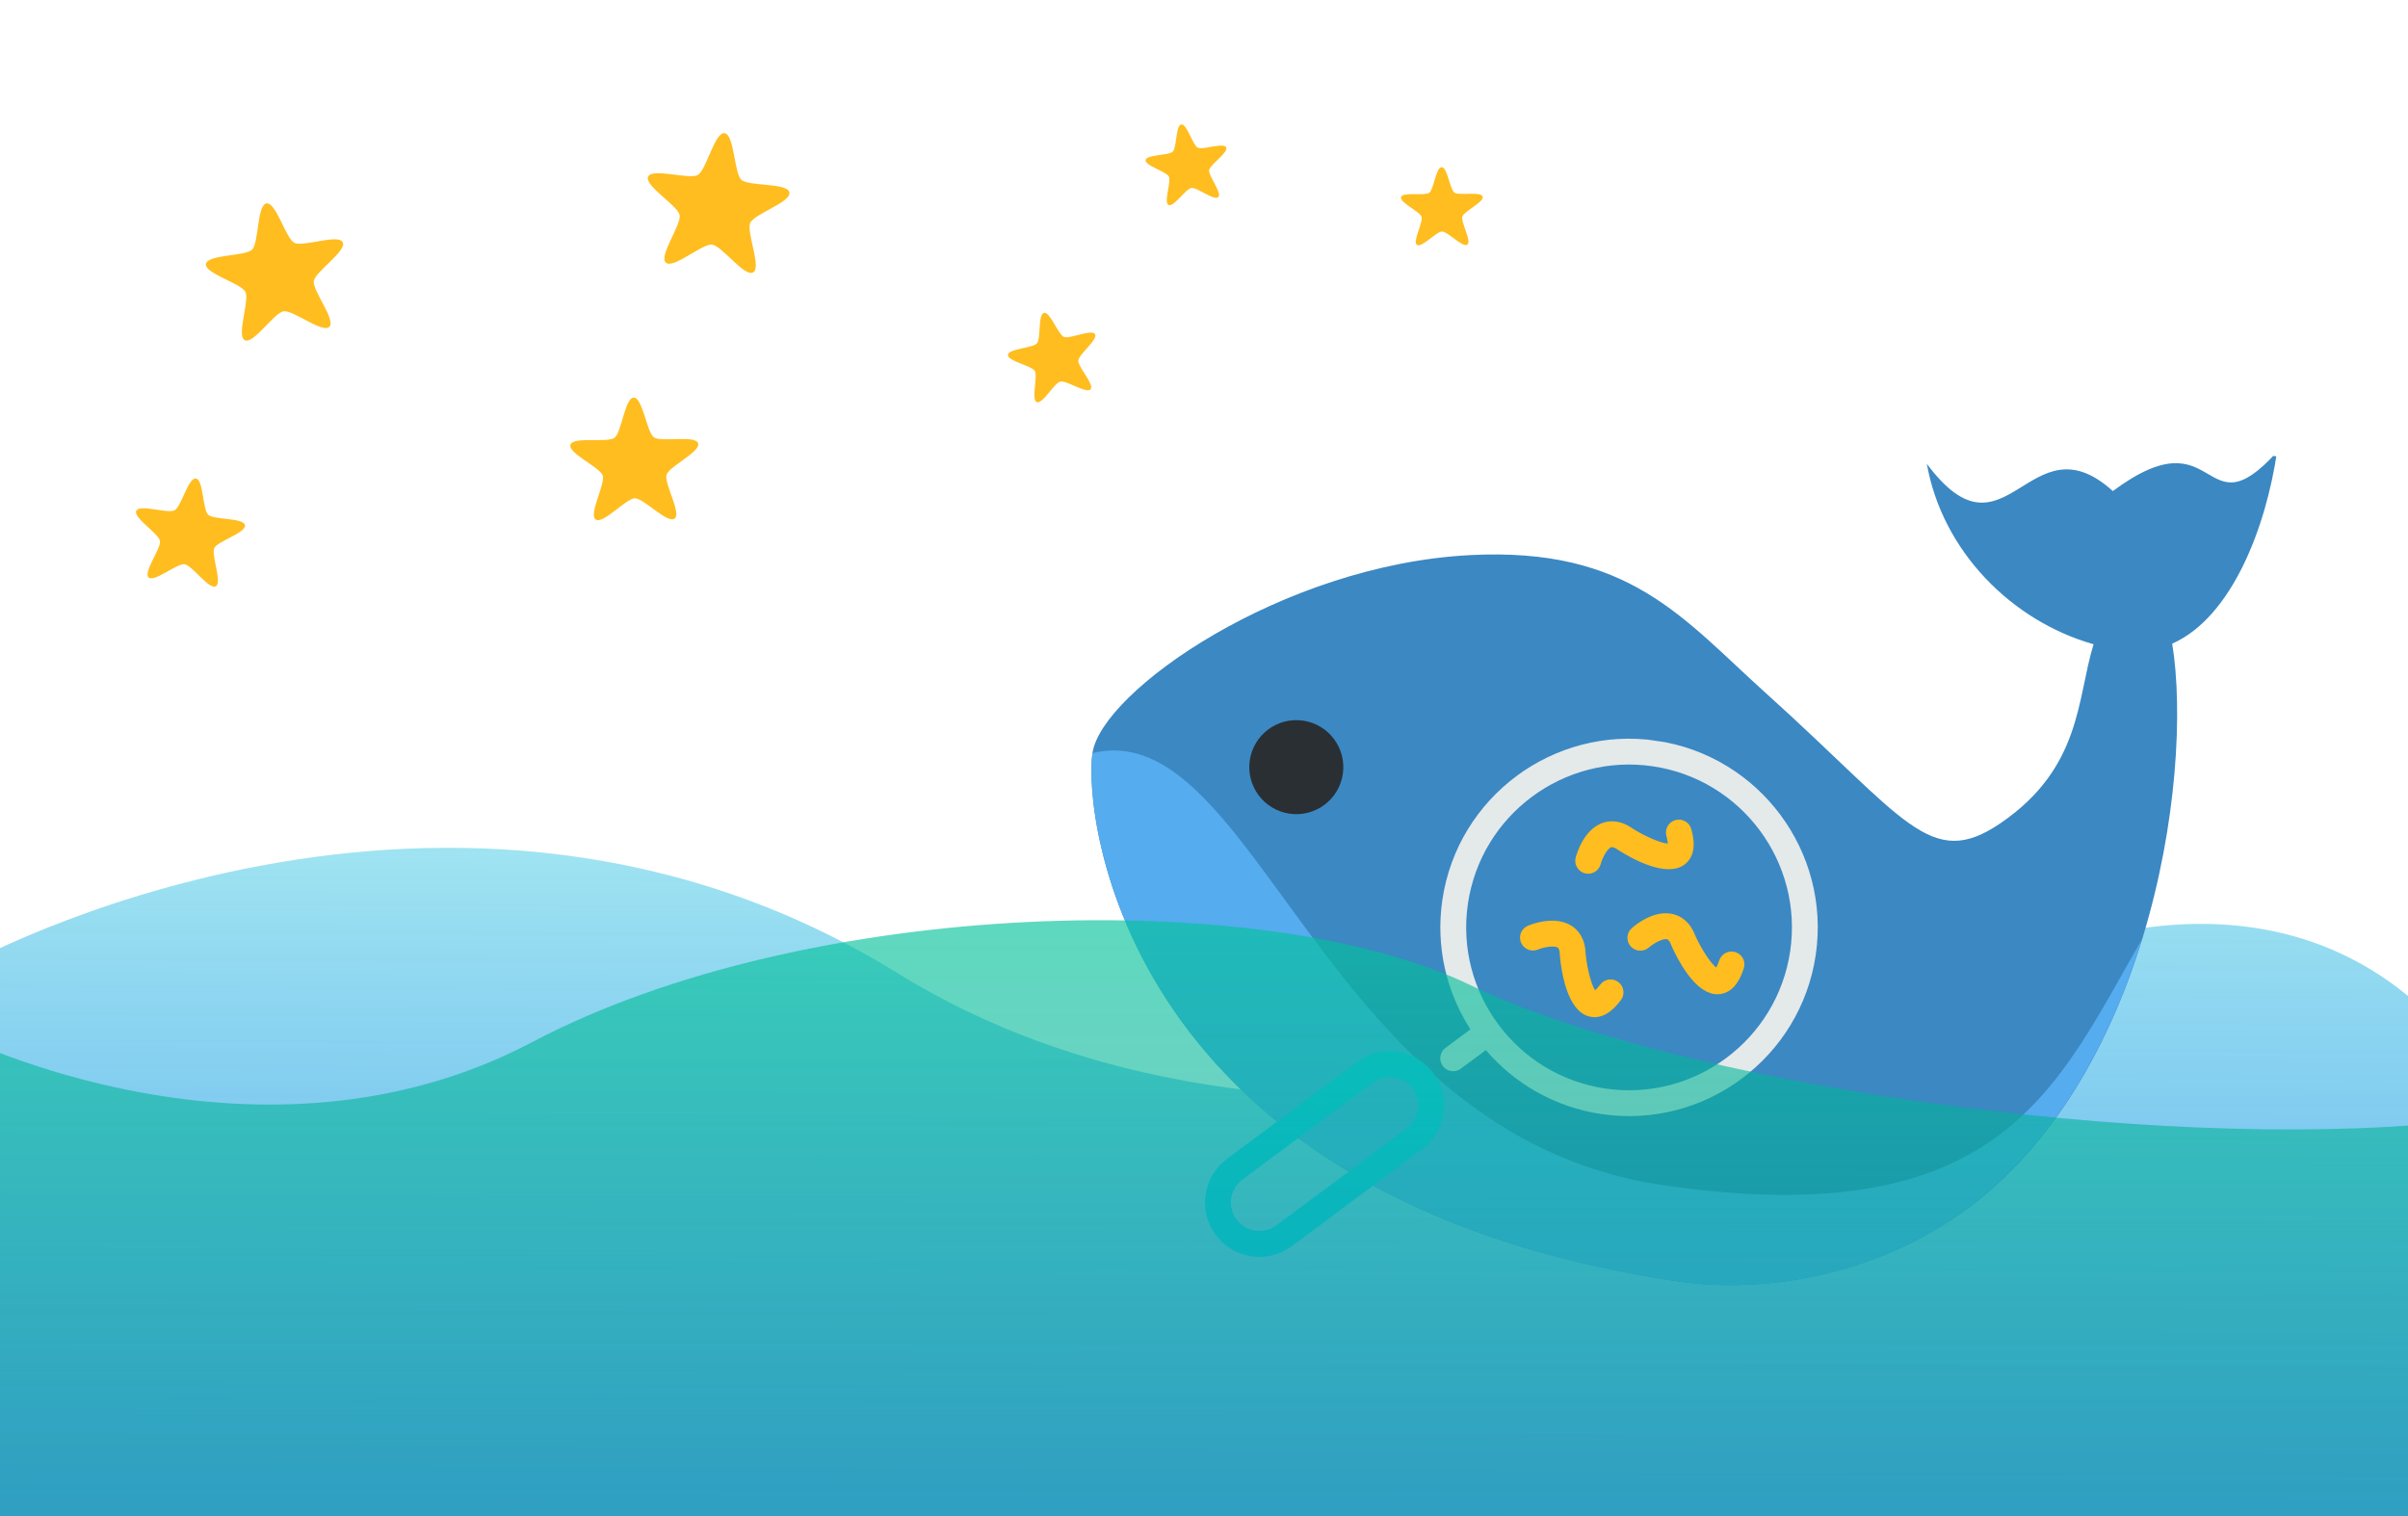 <?xml version="1.0" encoding="UTF-8" standalone="no"?>
<!-- Created with Inkscape (http://www.inkscape.org/) -->

<svg
   width="1000"
   height="629.63"
   viewBox="0 0 264.583 166.59"
   version="1.1"
   id="svg1"
   xml:space="preserve"
   inkscape:version="1.3 (0e150ed, 2023-07-21)"
   sodipodi:docname="card_face.svg"
   xmlns:inkscape="http://www.inkscape.org/namespaces/inkscape"
   xmlns:sodipodi="http://sodipodi.sourceforge.net/DTD/sodipodi-0.dtd"
   xmlns:xlink="http://www.w3.org/1999/xlink"
   xmlns="http://www.w3.org/2000/svg"
   xmlns:svg="http://www.w3.org/2000/svg"><sodipodi:namedview
     id="namedview1"
     pagecolor="#ffffff"
     bordercolor="#000000"
     borderopacity="0.25"
     inkscape:showpageshadow="2"
     inkscape:pageopacity="0.0"
     inkscape:pagecheckerboard="0"
     inkscape:deskcolor="#d1d1d1"
     inkscape:document-units="mm"
     showgrid="true"
     inkscape:zoom="0.43605507"
     inkscape:cx="388.71237"
     inkscape:cy="368.07278"
     inkscape:window-width="1080"
     inkscape:window-height="766"
     inkscape:window-x="273"
     inkscape:window-y="81"
     inkscape:window-maximized="0"
     inkscape:current-layer="layer1"
     showguides="true"
     inkscape:export-bgcolor="#565c76ff"><inkscape:page
       x="0"
       y="0"
       width="264.583"
       height="166.59"
       id="page1"
       margin="0"
       bleed="0" /></sodipodi:namedview><defs
     id="defs1"><linearGradient
       id="linearGradient4"
       inkscape:collect="always"><stop
         style="stop-color:#02c39a;stop-opacity:0.75;"
         offset="0"
         id="stop4" /><stop
         style="stop-color:#028090;stop-opacity:0.5;"
         offset="1"
         id="stop5" /></linearGradient><linearGradient
       id="linearGradient2"
       inkscape:collect="always"><stop
         style="stop-color:#90e0ef;stop-opacity:1;"
         offset="0"
         id="stop2" /><stop
         style="stop-color:#0077e6;stop-opacity:0.85;"
         offset="1"
         id="stop3" /></linearGradient><linearGradient
       inkscape:collect="always"
       xlink:href="#linearGradient2"
       id="linearGradient3"
       x1="40.766"
       y1="32.84"
       x2="40.625"
       y2="63.735"
       gradientUnits="userSpaceOnUse"
       gradientTransform="matrix(3.169,0,0,3.169,-3.511,-11.563)" /><linearGradient
       inkscape:collect="always"
       xlink:href="#linearGradient4"
       id="linearGradient5"
       x1="39.754"
       y1="35.473"
       x2="39.736"
       y2="62.886"
       gradientUnits="userSpaceOnUse"
       gradientTransform="matrix(3.169,0,0,3.169,-3.511,-11.563)" /><clipPath
       id="def69ae998"><path
         d="M 4,34.332 H 371.434 V 328.332 H 4 Z m 0,0"
         clip-rule="nonzero"
         id="path1-5" /></clipPath><clipPath
       id="a2f0e44da2"><path
         d="M 4,183 H 351 V 328.332 H 4 Z m 0,0"
         clip-rule="nonzero"
         id="path2-5" /></clipPath><clipPath
       id="f9b0ca3fc0"><path
         d="M 123,155.254 H 246.676 V 279 H 123 Z m 0,0"
         clip-rule="nonzero"
         id="path3" /></clipPath><clipPath
       id="115ade8915"><path
         d="M 61.426,267 H 135 v 73.504 H 61.426 Z m 0,0"
         clip-rule="nonzero"
         id="path4" /></clipPath><clipPath
       id="def69ae998-9"><path
         d="M 4,34.332 H 371.434 V 328.332 H 4 Z m 0,0"
         clip-rule="nonzero"
         id="path1-5-0" /></clipPath><clipPath
       id="a2f0e44da2-2"><path
         d="M 4,183 H 351 V 328.332 H 4 Z m 0,0"
         clip-rule="nonzero"
         id="path2-5-3" /></clipPath><clipPath
       id="f9b0ca3fc0-9"><path
         d="M 123,155.254 H 246.676 V 279 H 123 Z m 0,0"
         clip-rule="nonzero"
         id="path3-9" /></clipPath><clipPath
       id="115ade8915-7"><path
         d="M 61.426,267 H 135 v 73.504 H 61.426 Z m 0,0"
         clip-rule="nonzero"
         id="path4-0" /></clipPath></defs><g
     inkscape:label="Layer 1"
     inkscape:groupmode="layer"
     id="layer1"><path
       style="fill:url(#linearGradient3);fill-opacity:0.851;stroke:none;stroke-width:0.839;stroke-opacity:1"
       d="m 268.5,113.133 c -20.523,-22.199 -50.023,-5.745 -50.023,-5.745 0,0 -70.366,30.157 -119.79,-0.419 C 49.264,76.394 -3.93,106.132 -3.93,106.132 L -5.318,172.97 271.464,171.862 Z"
       id="path1"
       sodipodi:nodetypes="csccccc" /><g
       id="g7"
       transform="matrix(0.334,0.049,-0.049,0.334,127.784,20.487)"><g
         clip-path="url(#def69ae998)"
         id="g5"><path
           fill="#3b88c3"
           d="m 371.305,32.832 c -20.402,30.602 -20.402,-10.199 -51.008,20.398 -30.602,-20.398 -30.602,30.602 -61.203,0 9.168,27.531 34.875,46.656 62.227,50.246 -2.828,18.25 2.059,40.25 -21.426,61.945 -20.48,18.941 -30.836,3.184 -81.605,-30.59 C 187.684,114.473 167.281,94.031 116.277,104.23 56.266,116.238 4.066,165.422 4.066,185.82 c 0,20.402 30.602,142.484 214.223,142.484 20.402,0 53.484,-6.773 81.605,-30.281 60.75,-50.777 60.004,-156.562 46.723,-198.453 18.156,-11.496 24.688,-42.328 24.688,-66.738 z m 0,0"
           fill-opacity="1"
           fill-rule="nonzero"
           id="path5" /></g><g
         clip-path="url(#a2f0e44da2)"
         id="g6"><path
           fill="#55acee"
           d="m 312.281,285.902 c 1.52,-1.68 2.949,-3.445 4.375,-5.211 19.168,-23.98 29.605,-54.559 34.227,-84.559 -20.395,50.969 -30.664,101.891 -142.797,101.891 -112.211,0 -153.016,-132.602 -204.02,-112.203 0,20.402 30.602,142.484 214.223,142.484 20.402,0 53.484,-6.773 81.605,-30.281 3.246,-2.715 6.246,-5.652 9.172,-8.66 1.094,-1.133 2.164,-2.277 3.215,-3.461 z m 0,0"
           fill-opacity="1"
           fill-rule="nonzero"
           id="path6" /></g><path
         fill="#292f33"
         d="m 85.676,180.723 c 0,1.004 -0.098,2 -0.297,2.984 -0.195,0.984 -0.484,1.941 -0.867,2.871 -0.387,0.926 -0.859,1.809 -1.414,2.645 -0.559,0.836 -1.195,1.605 -1.906,2.316 -0.707,0.711 -1.48,1.348 -2.316,1.902 -0.836,0.559 -1.719,1.031 -2.645,1.414 -0.93,0.387 -1.887,0.676 -2.871,0.871 -0.988,0.195 -1.98,0.297 -2.984,0.297 -1.008,0 -2,-0.102 -2.988,-0.297 -0.984,-0.195 -1.941,-0.484 -2.871,-0.871 -0.926,-0.383 -1.809,-0.855 -2.645,-1.414 -0.836,-0.555 -1.605,-1.191 -2.316,-1.902 -0.711,-0.711 -1.348,-1.48 -1.902,-2.316 -0.559,-0.836 -1.031,-1.719 -1.414,-2.645 -0.387,-0.93 -0.676,-1.887 -0.871,-2.871 -0.199,-0.984 -0.297,-1.98 -0.297,-2.984 0,-1.004 0.098,-2 0.297,-2.984 0.195,-0.988 0.484,-1.945 0.871,-2.871 0.383,-0.93 0.855,-1.809 1.414,-2.645 0.555,-0.836 1.191,-1.609 1.902,-2.32 0.711,-0.711 1.48,-1.344 2.316,-1.902 0.836,-0.559 1.719,-1.027 2.645,-1.414 0.93,-0.383 1.887,-0.676 2.871,-0.871 0.988,-0.195 1.98,-0.293 2.988,-0.293 1.004,0 1.996,0.098 2.984,0.293 0.984,0.195 1.941,0.488 2.871,0.871 0.926,0.387 1.809,0.855 2.645,1.414 0.836,0.559 1.609,1.191 2.316,1.902 0.711,0.711 1.348,1.484 1.906,2.32 0.555,0.836 1.027,1.715 1.414,2.645 0.383,0.926 0.672,1.883 0.867,2.871 0.199,0.984 0.297,1.98 0.297,2.984 z m 0,0"
         fill-opacity="1"
         fill-rule="nonzero"
         id="path7" /><path
         fill="#ffbd1f"
         d="m 168.301,201.277 c 0.172,0.019 0.34,0.027 0.504,0.027 2.094,0 3.906,-1.57 4.172,-3.699 0.285,-2.328 1.422,-5.355 2.594,-5.969 0.602,-0.312 1.812,0.258 2.305,0.52 0.082,0.043 0.168,0.086 0.254,0.121 4.859,2.16 16.719,6.637 21.852,1.48 2.652,-2.66 2.828,-6.621 0.516,-11.77 -0.953,-2.125 -3.441,-3.07 -5.559,-2.121 -2.121,0.953 -3.066,3.441 -2.117,5.559 0.504,1.125 0.719,1.879 0.809,2.352 -2.191,0.211 -7.512,-1.172 -11.969,-3.133 -4.527,-2.336 -7.938,-1.531 -10.016,-0.441 -5.664,2.984 -6.844,10.875 -7.027,12.426 -0.262,2.301 1.387,4.375 3.684,4.648 z m 0,0"
         fill-opacity="1"
         fill-rule="nonzero"
         id="path8" /><path
         fill="#ffbd1f"
         d="m 184.215,234.699 c -2.035,-1.098 -4.59,-0.344 -5.695,1.703 -0.586,1.082 -1.059,1.711 -1.375,2.07 -1.473,-1.605 -3.637,-6.672 -4.797,-11.402 -0.902,-5.02 -3.613,-7.238 -5.738,-8.219 -5.82,-2.68 -12.797,1.184 -14.137,1.988 -1.988,1.188 -2.633,3.758 -1.453,5.75 1.184,1.992 3.766,2.652 5.758,1.473 2.023,-1.188 5.121,-2.121 6.316,-1.57 0.613,0.285 0.898,1.594 0.992,2.145 0.016,0.09 0.035,0.188 0.055,0.277 1.242,5.168 4.914,17.301 12.121,18.242 0.328,0.043 0.656,0.062 0.977,0.062 3.316,0 6.234,-2.289 8.684,-6.82 1.098,-2.043 0.34,-4.594 -1.707,-5.699 z m 0,0"
         fill-opacity="1"
         fill-rule="nonzero"
         id="path9" /><path
         fill="#ffbd1f"
         d="m 220.543,219.547 c -2.281,-0.383 -4.457,1.164 -4.84,3.457 -0.203,1.211 -0.441,1.961 -0.629,2.402 -1.91,-1.039 -5.598,-5.129 -8.23,-9.234 -2.477,-4.453 -5.762,-5.676 -8.098,-5.914 -6.383,-0.664 -11.719,5.266 -12.727,6.461 -1.496,1.766 -1.273,4.406 0.488,5.91 1.758,1.5 4.414,1.285 5.922,-0.473 1.531,-1.781 4.168,-3.652 5.465,-3.531 0.676,0.07 1.367,1.215 1.633,1.707 0.043,0.082 0.094,0.164 0.145,0.242 2.668,4.199 9.312,13.473 15.992,13.473 0.461,0 0.922,-0.047 1.383,-0.137 3.68,-0.746 6.016,-3.949 6.949,-9.52 0.387,-2.293 -1.16,-4.461 -3.453,-4.844 z m 0,0"
         fill-opacity="1"
         fill-rule="nonzero"
         id="path10" /><g
         clip-path="url(#f9b0ca3fc0)"
         id="g11"><path
           fill="#e4e9ea"
           d="m 185.105,155.191 c -33.867,0 -61.422,27.555 -61.422,61.422 0,15.426 5.727,29.527 15.152,40.328 l -7.16,7.16 c -1.645,1.641 -1.645,4.301 0,5.945 0.82,0.82 1.895,1.23 2.973,1.23 1.078,0 2.152,-0.41 2.973,-1.23 l 7.16,-7.16 c 10.797,9.422 24.902,15.148 40.324,15.148 33.867,0 61.422,-27.555 61.422,-61.422 0,-33.867 -27.551,-61.422 -61.422,-61.422 z m 0,114.434 c -29.23,0 -53.012,-23.781 -53.012,-53.008 0,-29.23 23.781,-53.012 53.012,-53.012 29.23,0 53.012,23.781 53.012,53.012 0,29.227 -23.781,53.008 -53.012,53.008 z m 0,0"
           fill-opacity="1"
           fill-rule="nonzero"
           id="path11" /></g><g
         clip-path="url(#115ade8915)"
         id="g12"><path
           fill="#14c4ed"
           d="m 116.441,267.598 c -4.727,0 -9.168,1.84 -12.504,5.18 l -37.391,37.395 c -3.34,3.336 -5.18,7.777 -5.18,12.504 0,4.723 1.84,9.164 5.18,12.504 3.336,3.34 7.777,5.176 12.5,5.176 4.727,0 9.168,-1.836 12.508,-5.176 l 37.391,-37.395 c 3.336,-3.34 5.176,-7.781 5.176,-12.504 0,-4.723 -1.84,-9.164 -5.176,-12.504 -3.34,-3.34 -7.781,-5.18 -12.504,-5.18 z m 6.555,24.242 -37.391,37.391 c -1.75,1.754 -4.078,2.715 -6.559,2.715 -2.477,0 -4.805,-0.961 -6.555,-2.715 -1.75,-1.75 -2.719,-4.078 -2.719,-6.555 0,-2.48 0.969,-4.809 2.719,-6.559 l 37.391,-37.395 c 1.75,-1.75 4.078,-2.715 6.559,-2.715 2.477,0 4.805,0.965 6.555,2.715 1.754,1.754 2.719,4.082 2.719,6.559 -0.004,2.477 -0.965,4.805 -2.719,6.559 z m 0,0"
           fill-opacity="1"
           fill-rule="nonzero"
           id="path12" /></g></g><path
       style="fill:url(#linearGradient5);fill-opacity:0.851;stroke:none;stroke-width:0.839;stroke-opacity:1"
       d="m 268.98,123.305 c -32.67,3.351 -84.848,-4.188 -107.466,-15.078 -22.618,-10.89 -72.879,-9.633 -103.036,6.283 -30.157,15.916 -63.246,-0.838 -63.246,-0.838 l -0.091,57.397 275.288,-0.585 z"
       id="path2"
       sodipodi:nodetypes="csscccc" /><path
       sodipodi:type="star"
       style="fill:#ffbd1f;fill-opacity:1;stroke:none;stroke-width:0.265;stroke-opacity:1"
       id="path13"
       inkscape:flatsided="false"
       sodipodi:sides="5"
       sodipodi:cx="11.399181"
       sodipodi:cy="7.7994394"
       sodipodi:r1="3.2241752"
       sodipodi:r2="1.6120877"
       sodipodi:arg1="0.78539816"
       sodipodi:arg2="1.4137167"
       inkscape:rounded="0.2"
       inkscape:randomized="0"
       d="M 13.679,10.079 C 13.376,10.382 12.074,9.325 11.651,9.392 11.228,9.459 10.317,10.867 9.935,10.672 9.554,10.478 10.157,8.913 9.963,8.531 9.768,8.15 8.148,7.718 8.215,7.295 c 0.067,-0.423 1.742,-0.333 2.045,-0.636 0.303,-0.303 0.213,-1.978 0.636,-2.045 0.423,-0.067 0.855,1.554 1.236,1.748 0.382,0.194 1.946,-0.409 2.141,-0.027 0.194,0.382 -1.214,1.293 -1.281,1.716 -0.067,0.423 0.99,1.725 0.688,2.028 z"
       inkscape:transform-center-x="0.38668298"
       inkscape:transform-center-y="-0.38668274"
       transform="matrix(2.481,0,0,2.481,2.247,10.904)" /><path
       sodipodi:type="star"
       style="fill:#ffbd1f;fill-opacity:1;stroke:none;stroke-width:0.265;stroke-opacity:1"
       id="path13-5"
       inkscape:flatsided="false"
       sodipodi:sides="5"
       sodipodi:cx="11.399181"
       sodipodi:cy="7.7994394"
       sodipodi:r1="3.2241752"
       sodipodi:r2="1.6120877"
       sodipodi:arg1="0.78539816"
       sodipodi:arg2="1.4137167"
       inkscape:rounded="0.2"
       inkscape:randomized="0"
       d="M 13.679,10.079 C 13.376,10.382 12.074,9.325 11.651,9.392 11.228,9.459 10.317,10.867 9.935,10.672 9.554,10.478 10.157,8.913 9.963,8.531 9.768,8.15 8.148,7.718 8.215,7.295 c 0.067,-0.423 1.742,-0.333 2.045,-0.636 0.303,-0.303 0.213,-1.978 0.636,-2.045 0.423,-0.067 0.855,1.554 1.236,1.748 0.382,0.194 1.946,-0.409 2.141,-0.027 0.194,0.382 -1.214,1.293 -1.281,1.716 -0.067,0.423 0.99,1.725 0.688,2.028 z"
       inkscape:transform-center-x="-0.2523859"
       inkscape:transform-center-y="-0.50985264"
       transform="matrix(2.455,0.675,-0.675,2.455,55.972,-4.046)" /><path
       sodipodi:type="star"
       style="fill:#ffbd1f;fill-opacity:1;stroke:none;stroke-width:0.265;stroke-opacity:1"
       id="path13-5-6"
       inkscape:flatsided="false"
       sodipodi:sides="5"
       sodipodi:cx="11.399181"
       sodipodi:cy="7.7994394"
       sodipodi:r1="3.2241752"
       sodipodi:r2="1.6120877"
       sodipodi:arg1="0.78539816"
       sodipodi:arg2="1.4137167"
       inkscape:rounded="0.2"
       inkscape:randomized="0"
       d="M 13.679,10.079 C 13.376,10.382 12.074,9.325 11.651,9.392 11.228,9.459 10.317,10.867 9.935,10.672 9.554,10.478 10.157,8.913 9.963,8.531 9.768,8.15 8.148,7.718 8.215,7.295 c 0.067,-0.423 1.742,-0.333 2.045,-0.636 0.303,-0.303 0.213,-1.978 0.636,-2.045 0.423,-0.067 0.855,1.554 1.236,1.748 0.382,0.194 1.946,-0.409 2.141,-0.027 0.194,0.382 -1.214,1.293 -1.281,1.716 -0.067,0.423 0.99,1.725 0.688,2.028 z"
       inkscape:transform-center-x="0.040582149"
       inkscape:transform-center-y="-0.6636935"
       transform="matrix(2.263,0.332,-0.332,2.263,46.509,29.634)" /><path
       sodipodi:type="star"
       style="fill:#ffbd1f;fill-opacity:1;stroke:none;stroke-width:0.265;stroke-opacity:1"
       id="path13-5-6-1"
       inkscape:flatsided="false"
       sodipodi:sides="5"
       sodipodi:cx="11.399181"
       sodipodi:cy="7.7994394"
       sodipodi:r1="3.2241752"
       sodipodi:r2="1.6120877"
       sodipodi:arg1="0.78539816"
       sodipodi:arg2="1.4137167"
       inkscape:rounded="0.2"
       inkscape:randomized="0"
       d="M 13.679,10.079 C 13.376,10.382 12.074,9.325 11.651,9.392 11.228,9.459 10.317,10.867 9.935,10.672 9.554,10.478 10.157,8.913 9.963,8.531 9.768,8.15 8.148,7.718 8.215,7.295 c 0.067,-0.423 1.742,-0.333 2.045,-0.636 0.303,-0.303 0.213,-1.978 0.636,-2.045 0.423,-0.067 0.855,1.554 1.236,1.748 0.382,0.194 1.946,-0.409 2.141,-0.027 0.194,0.382 -1.214,1.293 -1.281,1.716 -0.067,0.423 0.99,1.725 0.688,2.028 z"
       inkscape:transform-center-x="-0.23192764"
       inkscape:transform-center-y="-0.35706658"
       transform="matrix(1.883,0.559,-0.559,1.883,3.584,37.799)" /><path
       sodipodi:type="star"
       style="fill:#ffbd1f;fill-opacity:1;stroke:none;stroke-width:0.265;stroke-opacity:1"
       id="path13-5-6-1-0"
       inkscape:flatsided="false"
       sodipodi:sides="5"
       sodipodi:cx="11.399181"
       sodipodi:cy="7.7994394"
       sodipodi:r1="3.2241752"
       sodipodi:r2="1.6120877"
       sodipodi:arg1="0.78539816"
       sodipodi:arg2="1.4137167"
       inkscape:rounded="0.2"
       inkscape:randomized="0"
       d="M 13.679,10.079 C 13.376,10.382 12.074,9.325 11.651,9.392 11.228,9.459 10.317,10.867 9.935,10.672 9.554,10.478 10.157,8.913 9.963,8.531 9.768,8.15 8.148,7.718 8.215,7.295 c 0.067,-0.423 1.742,-0.333 2.045,-0.636 0.303,-0.303 0.213,-1.978 0.636,-2.045 0.423,-0.067 0.855,1.554 1.236,1.748 0.382,0.194 1.946,-0.409 2.141,-0.027 0.194,0.382 -1.214,1.293 -1.281,1.716 -0.067,0.423 0.99,1.725 0.688,2.028 z"
       inkscape:transform-center-x="0.364543"
       inkscape:transform-center-y="-0.13362"
       transform="matrix(1.599,-0.123,0.123,1.599,96.716,28.341)" /><path
       sodipodi:type="star"
       style="fill:#ffbd1f;fill-opacity:1;stroke:none;stroke-width:0.265;stroke-opacity:1"
       id="path13-5-6-1-0-9"
       inkscape:flatsided="false"
       sodipodi:sides="5"
       sodipodi:cx="11.399181"
       sodipodi:cy="7.7994394"
       sodipodi:r1="3.2241752"
       sodipodi:r2="1.6120877"
       sodipodi:arg1="0.78539816"
       sodipodi:arg2="1.4137167"
       inkscape:rounded="0.2"
       inkscape:randomized="0"
       d="M 13.679,10.079 C 13.376,10.382 12.074,9.325 11.651,9.392 11.228,9.459 10.317,10.867 9.935,10.672 9.554,10.478 10.157,8.913 9.963,8.531 9.768,8.15 8.148,7.718 8.215,7.295 c 0.067,-0.423 1.742,-0.333 2.045,-0.636 0.303,-0.303 0.213,-1.978 0.636,-2.045 0.423,-0.067 0.855,1.554 1.236,1.748 0.382,0.194 1.946,-0.409 2.141,-0.027 0.194,0.382 -1.214,1.293 -1.281,1.716 -0.067,0.423 0.99,1.725 0.688,2.028 z"
       inkscape:transform-center-x="0.018698067"
       inkscape:transform-center-y="-0.43092855"
       transform="matrix(1.445,0.22,-0.22,1.445,143.677,9.304)" /><path
       sodipodi:type="star"
       style="fill:#ffbd1f;fill-opacity:1;stroke:none;stroke-width:0.265;stroke-opacity:1"
       id="path13-5-6-1-0-9-9"
       inkscape:flatsided="false"
       sodipodi:sides="5"
       sodipodi:cx="11.399181"
       sodipodi:cy="7.7994394"
       sodipodi:r1="3.2241752"
       sodipodi:r2="1.6120877"
       sodipodi:arg1="0.78539816"
       sodipodi:arg2="1.4137167"
       inkscape:rounded="0.2"
       inkscape:randomized="0"
       d="M 13.679,10.079 C 13.376,10.382 12.074,9.325 11.651,9.392 11.228,9.459 10.317,10.867 9.935,10.672 9.554,10.478 10.157,8.913 9.963,8.531 9.768,8.15 8.148,7.718 8.215,7.295 c 0.067,-0.423 1.742,-0.333 2.045,-0.636 0.303,-0.303 0.213,-1.978 0.636,-2.045 0.423,-0.067 0.855,1.554 1.236,1.748 0.382,0.194 1.946,-0.409 2.141,-0.027 0.194,0.382 -1.214,1.293 -1.281,1.716 -0.067,0.423 0.99,1.725 0.688,2.028 z"
       inkscape:transform-center-x="0.22769842"
       inkscape:transform-center-y="-0.22786717"
       transform="matrix(1.461,8.867795e-5,-8.867795e-5,1.461,113.876,6.93)" /></g></svg>
